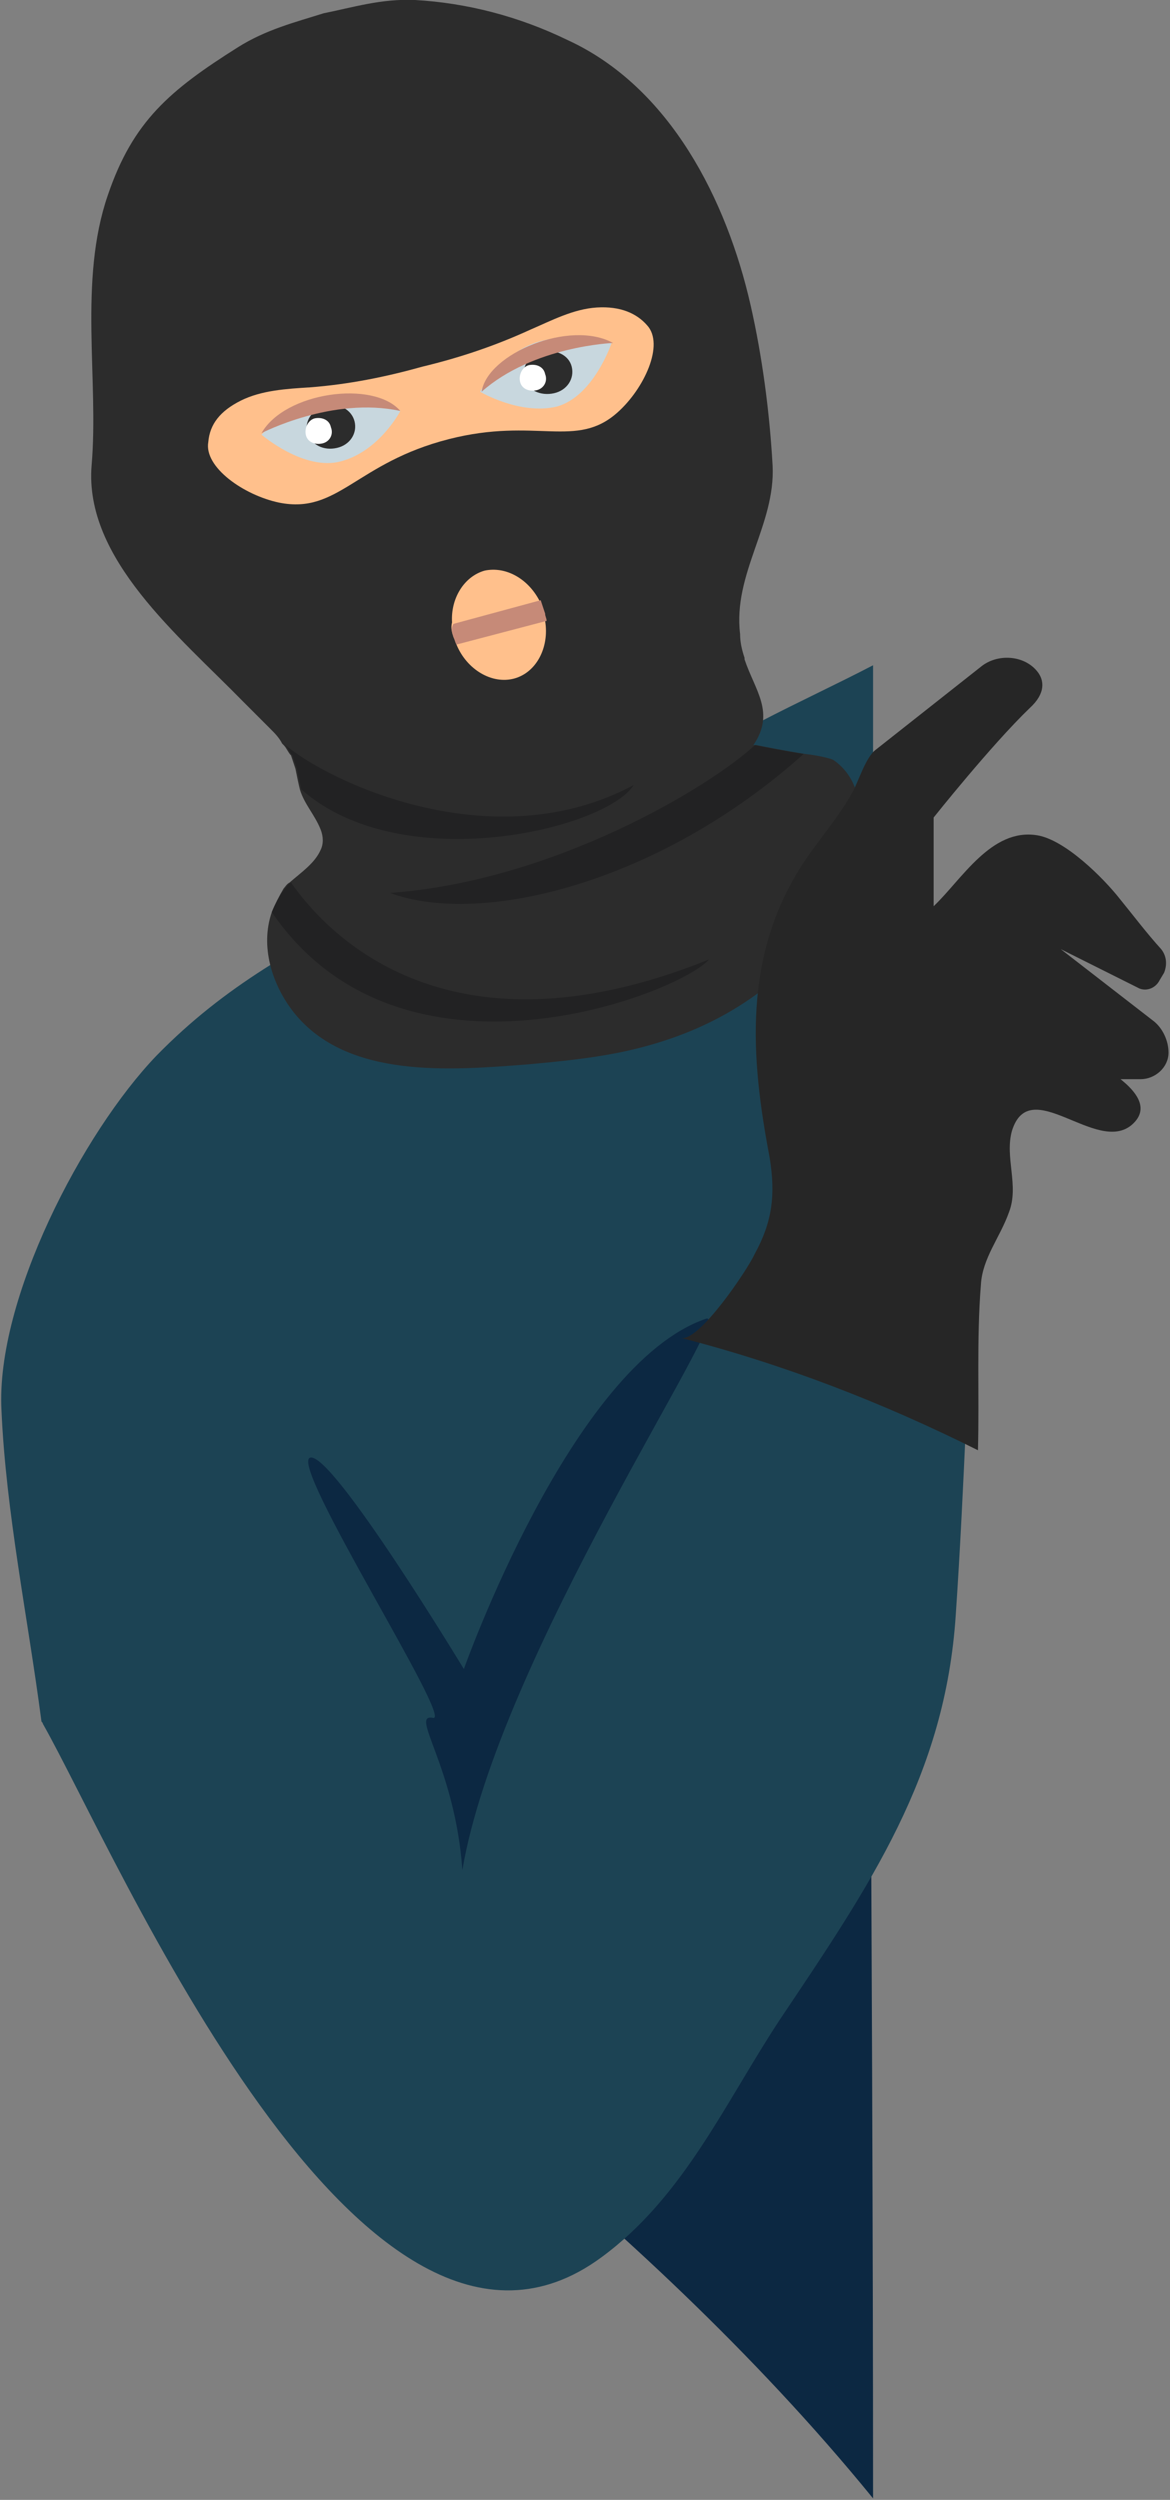 <?xml version="1.0" encoding="utf-8"?>
<!-- Generator: Adobe Illustrator 28.2.0, SVG Export Plug-In . SVG Version: 6.00 Build 0)  -->
<svg version="1.1" id="Capa_1" xmlns="http://www.w3.org/2000/svg" xmlns:xlink="http://www.w3.org/1999/xlink" x="0px" y="0px"
	 viewBox="0 0 79.2 169.1" style="enable-background:new 0 0 79.2 169.1;" xml:space="preserve">
<rect x="0" y="0" width="79.2" height="169.1" fill="#808080" stroke="none"/>
<style type="text/css">
	.st0{fill:#0C2842;}
	.st1{fill:#1C4354;}
	.st2{fill:#2C2C2C;}
	.st3{fill:#FFC08C;}
	.st4{fill:#C8D7DE;}
	.st5{fill:#C68A78;}
	.st6{fill:#FFFFFF;}
	.st7{fill:#222223;}
	.st8{fill:#262626;}
</style>
<g id="_x32_8">
	<path class="st0" d="M20.8,134.3c0,0,22.1,14.8,38.3,34.7c0-17.3-0.1-38.6-0.2-60.2L20.8,134.3z"/>
	<path class="st1" d="M10.6,71.4c4.7-4.8,9.5-7.3,15.5-10.5c8.4-3.9,16.8-7.9,25.4-12.1c2.5-1.3,5.1-2.5,7.6-3.8v16.9l-6.3,22.9
		c0,0,12.9,4.5,12.9,4.5c-0.8,1.5-0.2,5.2-0.3,6.8c-0.2,4.4-0.4,8.7-0.7,13.1c-0.7,10.9-5.8,18.3-11.9,27.4
		c-3.7,5.6-6.5,12-12.1,16.1c-16.2,11.9-32.8-27.3-37.8-36.1c0-0.1-0.1-0.1-0.1-0.2c-0.9-6.9-2.4-14.1-2.7-21
		C-0.3,87.9,5.6,76.6,10.6,71.4z"/>
	<path class="st0" d="M47.8,89.2c1.9-0.6-14.1,23-16.5,37.3c-0.5-7-3.6-10.6-2-10.3c1.5,0.4-9.8-17.2-8.3-17.6
		c1.5-0.4,10.4,14.3,10.4,14.3S38.7,92.3,47.8,89.2z"/>
	<g>
		<path class="st2" d="M18.4,61.7c-0.8,2.3,0,4.9,1.5,6.8c3.6,4.5,10.6,3.9,15.8,3.5c2.2-0.2,4.2-0.4,6.2-0.8
			c4.9-1,9.2-3.1,12.8-7.1c1.4-1.6,3.6-4.3,3.8-6.5c0.1-1.2-0.1-3.1-0.7-4.5c-0.3-0.7-0.8-1.3-1.4-1.7c-0.2-0.1-1-0.3-1.9-0.4
			c-1.3-0.2-2.8-0.5-3.3-0.6c-0.1,0-0.2,0-0.2,0c1.5-2.2,0.1-3.7-0.6-5.8c0,0,0-0.1,0-0.1c-0.2-0.6-0.3-1.1-0.3-1.6
			c-0.5-4.1,2.4-7.4,2.2-11.4c-0.2-3.6-0.7-7.4-1.5-10.9c-1.6-7-5.4-14.7-12.4-17.9C35.1,1.1,31.6,0.2,28.1,0
			c-2.3-0.1-4.2,0.5-6.2,0.9c-1.9,0.6-3.9,1.1-5.8,2.3c-4.6,2.9-7.1,5-8.8,10C5.3,19,6.7,25.7,6.2,31.5c-0.5,6.3,5.9,11.5,10.3,16
			c0.6,0.6,1.2,1.2,1.8,1.8c0.3,0.3,0.6,0.6,0.8,1c0,0,0.1,0.1,0.1,0.1c0.2,0.2,0.3,0.5,0.5,0.7c0.1,0.3,0.2,0.6,0.3,0.9
			c0.1,0.5,0.2,1,0.3,1.4c0.3,1,1,1.7,1.4,2.7c0.2,0.5,0.2,1,0,1.4c-0.4,0.9-1.3,1.5-2.1,2.2c-0.2,0.1-0.3,0.3-0.4,0.4
			C18.9,60.6,18.6,61.2,18.4,61.7z"/>
		<path class="st3" d="M16.3,27.1c1.4-0.7,3.1-0.8,4.7-0.9c2.6-0.2,5.1-0.7,7.6-1.4c2.5-0.6,4.9-1.4,7.3-2.5
			c1.4-0.6,2.9-1.4,4.5-1.5c1.6-0.1,2.7,0.4,3.4,1.2c1.2,1.3-0.2,4.3-2,5.9c-2.8,2.5-5.5,0.3-11.4,1.8c-6.3,1.6-7.5,5.1-11.5,4.3
			c-2.4-0.5-5.1-2.4-4.8-4.1C14.2,28.7,14.9,27.8,16.3,27.1z"/>
		<path class="st3" d="M30.7,43.1c0.1,0.2,0.1,0.3,0.2,0.5c0.7,1.7,2.4,2.7,3.9,2.3c1.5-0.4,2.4-2.1,2.1-3.9c0-0.2-0.1-0.3-0.1-0.5
			c-0.1-0.3-0.2-0.6-0.3-0.9c-0.8-1.5-2.3-2.3-3.7-2c-1.4,0.4-2.3,1.9-2.2,3.5C30.5,42.5,30.6,42.8,30.7,43.1z"/>
		<g>
			<g>
				<g>
					<path class="st4" d="M32.5,26.5c0,0,2.7,1.6,5.2,1c2.5-0.7,3.7-4.3,3.7-4.3s-2.4-0.8-4.9-0.1C34,23.8,32.5,26.5,32.5,26.5z"/>
					<path class="st2" d="M35.5,25.6c0.2,0.8,1.1,1.2,2,1c0.9-0.2,1.4-1,1.2-1.8c-0.2-0.8-1.1-1.2-2-1C35.8,24,35.3,24.8,35.5,25.6z
						"/>
				</g>
				<path class="st5" d="M41.5,23.2c0,0-5.4,0.2-8.9,3.3C33,23.9,38.6,21.6,41.5,23.2z"/>
			</g>
			<path class="st6" d="M35.2,25.8c0.1,0.5,0.6,0.7,1.1,0.6c0.5-0.1,0.8-0.6,0.6-1.1c-0.1-0.5-0.6-0.7-1.1-0.6
				C35.4,24.8,35.1,25.3,35.2,25.8z"/>
		</g>
		<g>
			<g>
				<g>
					<path class="st4" d="M27.1,27.8c0,0-1.4,2.7-4,3.4c-2.5,0.7-5.4-1.8-5.4-1.8s1.7-1.8,4.2-2.5C24.4,26.2,27.1,27.8,27.1,27.8z"
						/>
					<path class="st2" d="M24,28.5c0.2,0.8-0.3,1.6-1.2,1.8c-0.9,0.2-1.7-0.2-2-1c-0.2-0.8,0.3-1.6,1.2-1.8
						C22.9,27.2,23.8,27.7,24,28.5z"/>
				</g>
				<path class="st5" d="M17.7,29.3c0,0,4.8-2.5,9.4-1.5C25.3,25.7,19.3,26.5,17.7,29.3z"/>
			</g>
			<path class="st6" d="M20.7,29.4c0.1,0.5,0.6,0.7,1.1,0.6c0.5-0.1,0.8-0.6,0.6-1.1c-0.1-0.5-0.6-0.7-1.1-0.6
				C20.9,28.4,20.6,28.9,20.7,29.4z"/>
		</g>
		<path class="st5" d="M30.7,43.1c0.1,0.2,0.1,0.3,0.2,0.5l6.1-1.6c0-0.2-0.1-0.3-0.1-0.5c-0.1-0.3-0.2-0.6-0.3-0.9l-5.9,1.6
			C30.5,42.5,30.6,42.8,30.7,43.1z"/>
		<path class="st7" d="M54.4,51c-1.3-0.2-2.8-0.5-3.3-0.6c-3,2.8-13.6,9.2-24.7,10C32.6,62.7,44.7,59.7,54.4,51z"/>
		<path class="st7" d="M19.2,50.3c0,0,0.1,0.1,0.1,0.1c0.2,0.2,0.3,0.5,0.5,0.7c0.1,0.3,0.2,0.6,0.3,0.9c0.1,0.5,0.2,1,0.3,1.4
			c0,0,0,0,0,0c6.8,6,20.6,2.7,22.5-0.3C33.4,58.2,22.2,52.9,19.2,50.3z"/>
		<path class="st7" d="M18.4,61.7C27.2,74.6,46,67.2,48,64.9c-18.1,7.3-26.2-2.2-28.3-5.2c-0.2,0.1-0.3,0.3-0.4,0.4
			C18.9,60.6,18.6,61.2,18.4,61.7z"/>
	</g>
	<path class="st8" d="M63.2,61.3c1.9-1.8,3.9-5.3,7-4.8c1.9,0.3,4.5,2.9,5.6,4.3c0.9,1.1,1.8,2.3,2.8,3.4c0.4,0.5,0.4,1.1,0.2,1.6
		l-0.3,0.5c-0.3,0.6-1,0.8-1.5,0.5l-5.2-2.6L78,69c0.7,0.5,1.1,1.4,1.1,2.2c0,1-0.9,1.8-1.9,1.8h-1.4c0,0-5.7-3.2-5.7-3.2
		c1.6,0.9,9.3,3.9,6.5,6.3c-2.4,2-6.9-3.5-8.1,0.4C68,78.3,69,80.2,68.3,82c-0.6,1.7-1.8,3.1-1.9,4.9c-0.3,3.7-0.1,7.5-0.2,11.2
		c-6.4-3.2-13.1-5.8-20.1-7.6c1.2,0.3,4.5-4.6,5-5.7c1.2-2.2,1.4-4,1-6.5c-1.3-6.8-1.8-13.6,2.2-19.8c1.1-1.7,2.4-3.1,3.4-4.9
		c0.4-0.7,0.9-2.4,1.6-2.9c0,0,7.1-5.6,7.1-5.6c1.1-0.9,2.9-0.8,3.8,0.3c0.5,0.6,0.6,1.5-0.5,2.5c-2.6,2.5-6.5,7.4-6.5,7.4
		L63.2,61.3z"/>
</g>
</svg>
